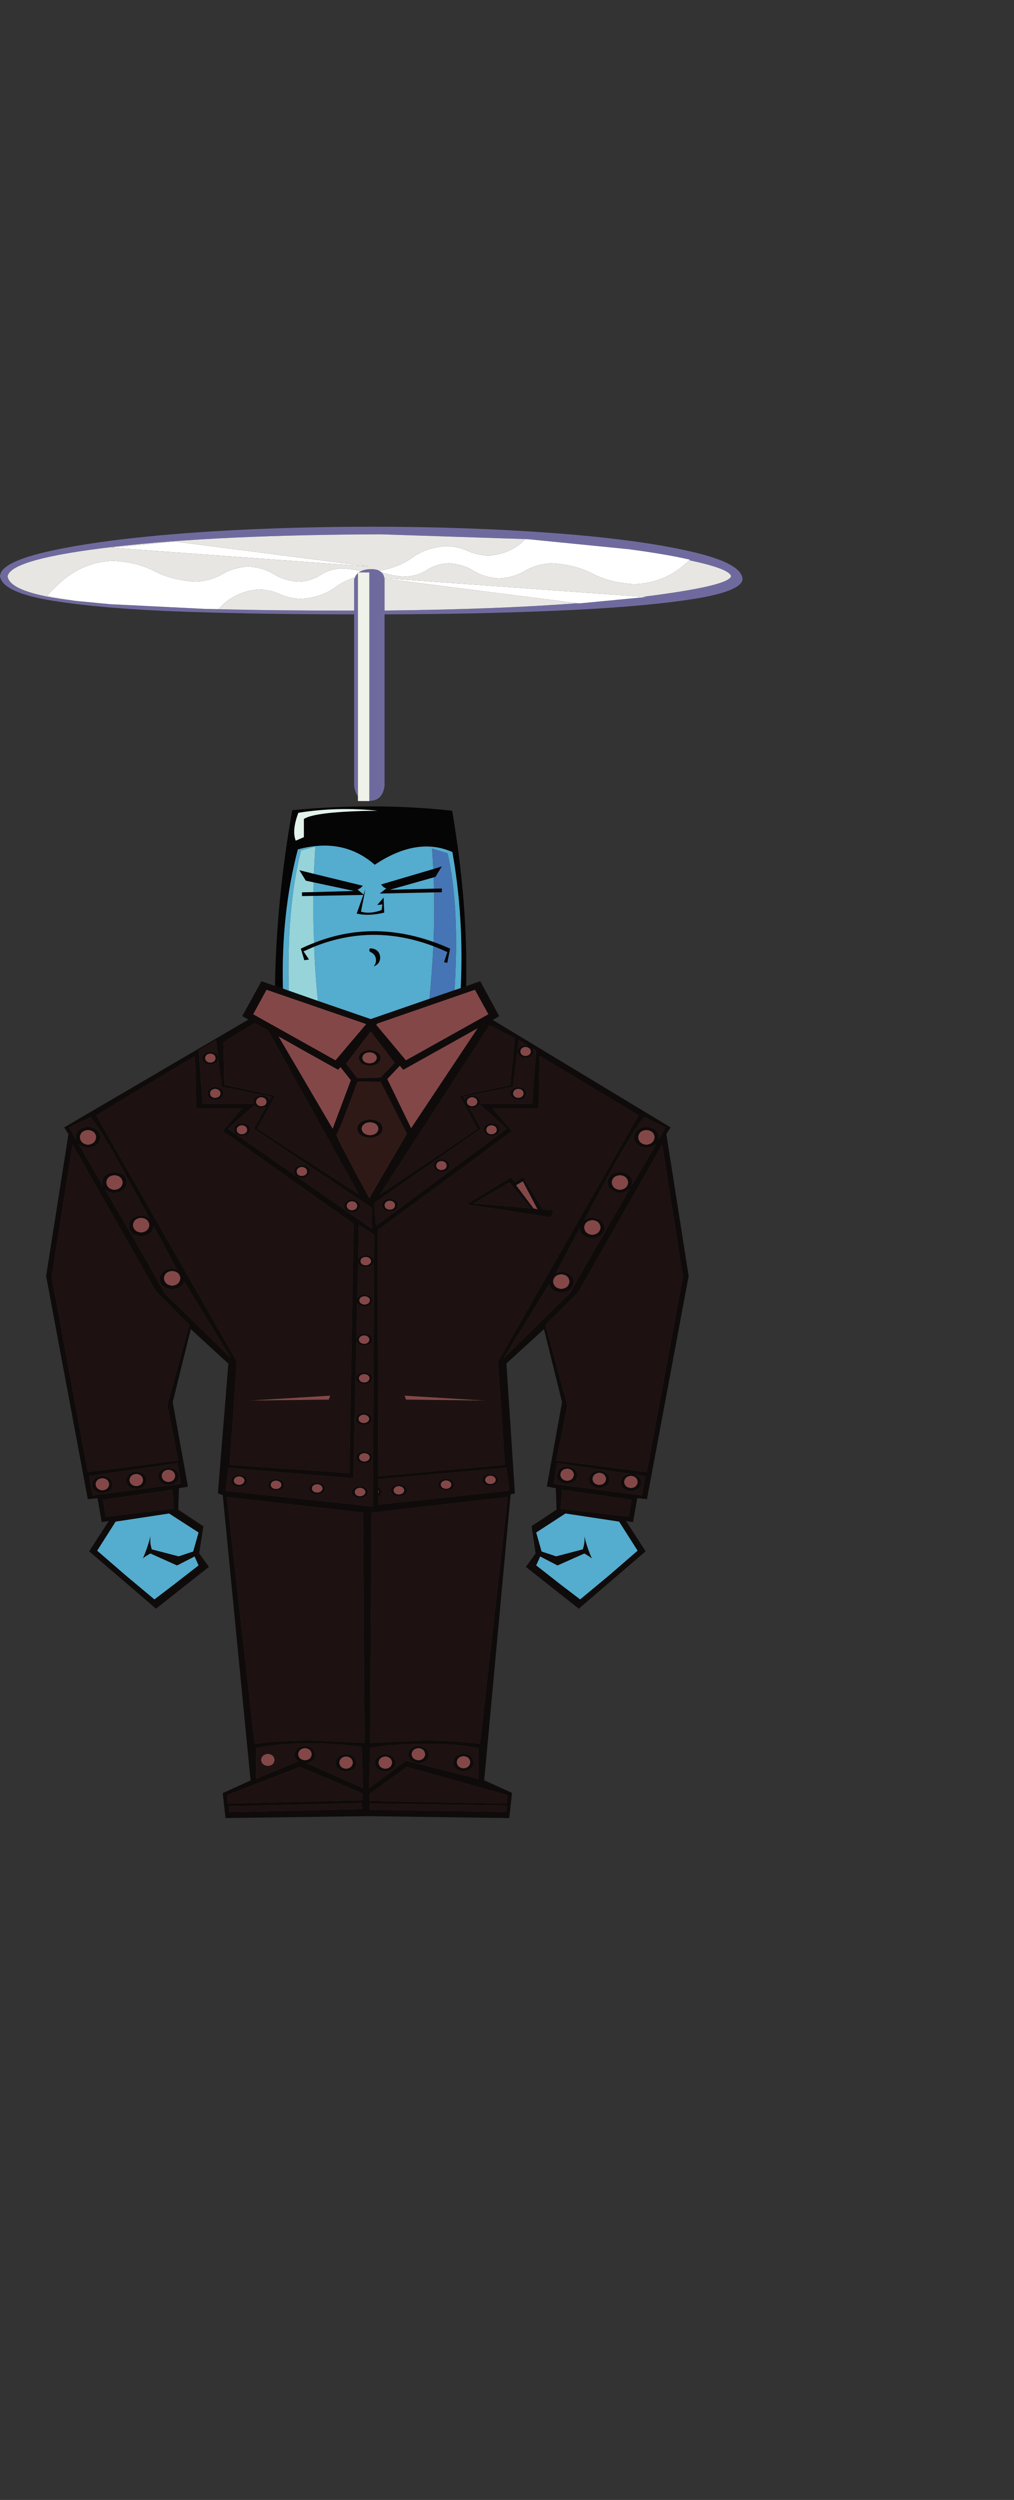 <?xml version="1.0" encoding="UTF-8" standalone="no"?>
<svg xmlns:xlink="http://www.w3.org/1999/xlink" height="1180.9px" width="479.35px" xmlns="http://www.w3.org/2000/svg">
  <rect width="100%" height="100%" fill="#333333" stroke="none"/>
  <g transform="matrix(1.0, 0.0, 0.0, 1.0, 174.55, 605.1)">
    <use height="477.9" transform="matrix(1.0, 0.0, 0.0, 1.0, -152.75, -224.2)" width="303.75" xlink:href="#shape0"/>
    <use height="129.6" transform="matrix(1.0, 0.0, 0.0, 1.0, -174.55, -356.3)" width="351.0" xlink:href="#shape1"/>
  </g>
  <defs>
    <g id="shape0" transform="matrix(1.0, 0.0, 0.0, 1.0, 0.0, 0.0)">
      <path d="M196.0 85.85 Q197.55 52.45 192.05 21.6 175.4 14.2 155.35 27.6 140.4 14.5 119.0 20.35 111.05 50.65 111.95 86.1 L108.2 84.85 Q108.8 44.55 116.35 1.8 155.7 -1.9 191.95 2.05 199.45 46.05 198.55 84.95 L196.0 85.85 M126.55 31.85 L149.75 37.5 148.5 38.7 147.25 39.3 150.05 41.65 150.95 39.15 148.85 49.75 Q153.25 51.0 158.6 48.95 L158.95 46.35 156.5 46.6 159.55 43.1 159.85 50.2 Q152.35 52.0 146.8 50.65 L149.95 41.85 126.35 42.3 120.95 42.4 120.95 40.6 126.35 40.5 145.45 39.95 126.45 35.9 122.75 35.1 119.7 30.15 126.55 31.85 M126.65 64.5 Q153.9 53.65 183.15 64.05 187.0 65.4 191.0 67.2 L189.65 73.95 188.1 73.6 189.65 68.85 Q186.3 67.3 183.05 66.05 154.35 55.25 126.7 66.3 L121.7 68.5 124.3 72.35 122.05 72.7 120.4 67.2 Q123.5 65.7 126.65 64.5 M183.4 40.65 L157.7 41.2 160.75 38.8 159.5 38.15 158.3 36.9 183.05 29.6 187.1 28.35 184.05 33.3 183.25 33.55 162.55 39.4 183.35 38.85 187.1 38.8 187.1 40.6 183.4 40.65 M121.85 5.95 Q127.25 2.4 156.6 2.05 137.6 0.1 119.25 3.05 116.1 11.35 118.0 16.2 L121.85 14.55 121.85 5.95 M152.75 67.95 Q152.8 67.15 153.45 67.05 157.6 67.4 157.95 71.35 157.85 74.5 154.9 75.6 L155.05 75.3 Q155.95 74.15 155.95 72.7 155.9 69.85 153.0 68.65 L152.75 67.95" fill="#050505" fill-rule="evenodd" stroke="none"/>
      <path d="M193.05 86.85 Q195.55 47.8 189.8 22.2 L182.45 19.95 183.05 29.6 158.3 36.9 159.5 38.15 160.75 38.8 157.7 41.2 183.4 40.65 Q183.6 52.0 183.15 64.05 153.9 53.65 126.65 64.5 L126.35 54.1 126.35 42.3 149.95 41.85 146.8 50.65 Q152.35 52.0 159.85 50.2 L159.55 43.1 156.5 46.6 158.95 46.35 158.6 48.95 Q153.25 51.0 148.85 49.75 L150.95 39.15 150.05 41.65 147.25 39.3 148.5 38.7 149.75 37.5 126.55 31.85 127.25 19.0 120.5 20.85 Q113.65 48.4 114.75 87.1 L111.95 86.1 Q111.05 50.65 119.0 20.35 140.4 14.5 155.35 27.6 175.4 14.2 192.05 21.6 197.55 52.45 196.0 85.85 L193.05 86.85 M183.25 33.55 L183.35 38.85 162.55 39.4 183.25 33.55 M181.25 90.9 L153.45 100.5 128.45 91.9 Q127.15 79.0 126.7 66.3 154.35 55.25 183.05 66.05 182.45 78.1 181.25 90.9 M126.35 40.5 L126.45 35.9 145.45 39.95 126.35 40.5 M152.75 67.95 L153.0 68.65 Q155.9 69.85 155.95 72.7 155.95 74.15 155.05 75.3 L154.9 75.6 Q157.85 74.5 157.95 71.35 157.6 67.4 153.45 67.05 152.8 67.15 152.75 67.95 M58.15 334.0 L72.1 343.0 69.55 352.0 62.65 354.3 49.95 351.0 Q48.95 348.0 49.3 344.85 48.05 350.1 45.8 355.15 L46.9 354.3 49.3 352.9 61.9 358.55 70.2 354.3 72.1 358.55 60.65 367.45 51.2 374.65 37.45 363.15 24.1 351.6 32.85 337.85 58.15 334.0 M234.2 352.0 L231.65 343.0 245.5 334.0 270.9 337.85 279.65 351.6 266.3 363.15 252.45 374.65 243.0 367.45 231.65 358.55 233.55 354.3 241.75 358.55 254.45 352.9 256.75 354.3 257.95 355.2 Q255.7 350.2 254.45 344.85 254.8 348.0 253.7 351.0 L241.1 354.3 234.2 352.0" fill="#54acce" fill-rule="evenodd" stroke="none"/>
      <path d="M121.85 5.95 L121.85 14.55 118.0 16.2 Q116.1 11.35 119.25 3.05 137.6 0.1 156.6 2.05 127.25 2.4 121.85 5.95" fill="#e3f2ea" fill-rule="evenodd" stroke="none"/>
      <path d="M183.05 29.6 L182.45 19.95 189.8 22.2 Q195.55 47.8 193.05 86.85 187.2 88.8 181.25 90.9 182.45 78.1 183.05 66.05 186.3 67.3 189.65 68.85 L188.1 73.6 189.65 73.95 191.0 67.2 Q187.0 65.4 183.15 64.05 183.6 52.0 183.4 40.65 L187.1 40.6 187.1 38.8 183.35 38.85 183.25 33.55 184.05 33.3 187.1 28.35 183.05 29.6" fill="#4575b4" fill-rule="evenodd" stroke="none"/>
      <path d="M114.75 87.1 Q113.65 48.4 120.5 20.85 L127.25 19.0 126.55 31.85 119.7 30.15 122.75 35.1 126.45 35.9 126.35 40.5 120.95 40.6 120.95 42.4 126.35 42.3 126.35 54.1 126.65 64.5 Q123.5 65.7 120.4 67.2 L122.05 72.7 124.3 72.35 121.7 68.5 126.7 66.3 Q127.15 79.0 128.45 91.9 L114.75 87.1" fill="#96d4d9" fill-rule="evenodd" stroke="none"/>
      <path d="M193.05 86.85 L196.0 85.85 198.55 84.95 205.2 82.6 214.2 99.1 211.15 100.9 295.2 151.65 293.2 154.8 303.75 221.85 284.05 327.25 279.45 326.8 277.45 338.1 274.15 337.6 283.4 351.9 251.8 379.0 226.8 359.25 231.4 352.9 229.5 340.0 241.3 332.2 240.95 322.1 236.7 321.3 243.9 281.4 235.35 246.95 217.6 263.15 221.6 324.55 219.6 325.0 207.1 460.05 220.25 466.0 218.95 477.9 151.9 477.0 84.8 477.9 83.5 466.1 96.65 460.15 83.5 325.35 81.2 324.55 86.15 263.25 68.4 246.95 59.85 281.4 67.05 321.4 62.8 322.1 62.45 332.2 74.35 340.1 72.35 352.9 76.95 359.25 51.95 379.0 20.35 351.9 29.6 337.6 26.3 338.1 24.3 326.8 19.7 327.25 0.0 221.85 10.55 154.9 8.55 151.65 95.65 100.7 92.7 99.1 101.8 82.6 108.2 84.85 111.95 86.1 114.75 87.1 128.45 91.9 153.45 100.5 181.25 90.9 Q187.2 88.8 193.05 86.85 M202.7 86.65 L156.6 102.6 156.05 103.2 170.1 119.95 209.05 98.2 202.7 86.65 M229.85 114.2 Q230.3 114.85 230.4 115.8 230.2 118.5 226.6 118.9 223.0 118.5 222.85 115.8 223.0 113.1 226.6 112.75 L227.9 113.05 223.45 110.35 220.7 132.45 197.1 137.15 197.9 138.5 Q198.55 136.7 201.4 136.45 205.0 136.8 205.2 139.5 L205.0 140.5 229.75 140.5 231.65 115.3 229.85 114.2 M224.2 115.8 Q224.35 117.7 226.6 117.9 228.95 117.7 229.15 115.8 228.95 113.85 226.6 113.65 224.35 113.85 224.2 115.8 M221.6 109.45 L209.6 103.4 157.75 183.4 203.95 152.35 195.5 136.8 219.5 131.65 221.6 109.45 M225.7 135.6 Q225.55 133.65 223.2 133.45 220.95 133.65 220.75 135.6 220.95 137.5 223.2 137.7 225.55 137.5 225.7 135.6 M233.35 117.9 L232.75 142.55 210.95 142.55 220.25 153.35 156.7 200.25 157.05 316.45 216.9 311.05 213.65 262.25 280.1 145.95 233.35 117.9 M227.0 135.6 Q226.8 138.3 223.2 138.7 219.6 138.3 219.4 135.6 219.6 132.9 223.2 132.55 226.8 132.9 227.0 135.6 M201.35 141.65 Q203.65 141.45 203.85 139.6 203.65 137.6 201.35 137.4 199.1 137.6 198.9 139.6 199.1 141.45 201.35 141.65 M201.4 142.55 L200.0 142.3 205.55 152.25 155.15 187.35 155.8 197.2 156.35 197.9 217.8 152.25 204.95 140.75 Q204.1 142.3 201.4 142.55 M168.85 124.45 L167.2 122.55 161.3 128.8 172.55 152.0 203.95 104.85 168.85 124.45 M183.15 169.65 Q183.35 166.95 186.95 166.6 190.55 166.95 190.7 169.65 190.55 172.35 186.95 172.7 183.35 172.35 183.15 169.65 M186.85 167.55 Q184.6 167.75 184.4 169.75 184.6 171.6 186.85 171.8 189.2 171.6 189.35 169.75 189.2 167.75 186.85 167.55 M162.55 191.4 Q158.95 191.05 158.75 188.35 158.95 185.65 162.55 185.3 166.15 185.65 166.3 188.35 166.15 191.05 162.55 191.4 M162.45 190.5 Q164.8 190.35 164.95 188.45 164.8 186.45 162.45 186.3 160.2 186.45 160.0 188.45 160.2 190.35 162.45 190.5 M210.6 155.8 Q207.0 155.4 206.8 152.7 207.0 150.0 210.6 149.65 214.2 150.0 214.4 152.7 214.2 155.4 210.6 155.8 M202.15 187.45 L201.95 187.55 229.15 189.9 219.05 177.55 219.05 177.65 202.15 187.45 M208.1 152.8 Q208.25 154.7 210.5 154.9 212.85 154.7 213.05 152.8 212.85 150.85 210.5 150.65 208.25 150.85 208.1 152.8 M219.7 175.2 L221.6 177.55 225.35 175.2 234.8 190.35 239.85 190.8 238.6 194.1 198.8 188.0 219.7 175.2 M232.3 190.35 L225.35 177.1 222.2 179.0 230.4 189.9 232.3 190.35 M254.35 195.45 Q255.7 194.5 258.1 194.2 263.8 194.85 263.95 199.15 263.8 203.5 258.1 204.1 252.65 203.5 252.25 199.25 L250.65 202.3 241.3 219.85 240.95 220.5 Q242.0 220.05 243.55 219.85 249.2 220.5 249.4 224.8 249.2 229.15 243.55 229.75 238.5 229.2 237.8 225.6 L216.25 260.7 247.85 229.75 Q250.65 224.25 260.45 207.45 L276.1 180.45 Q274.7 182.25 271.25 182.6 265.7 181.95 265.4 177.65 265.7 173.35 271.25 172.7 276.95 173.35 277.1 177.65 L276.75 179.35 280.0 173.85 288.55 159.3 Q287.1 160.9 283.75 161.25 278.2 160.65 277.9 156.3 278.2 152.0 283.75 151.35 289.45 152.0 289.6 156.3 L289.35 157.85 292.85 151.65 282.8 146.8 Q278.9 150.9 269.1 168.4 261.35 182.25 254.35 195.45 M271.25 181.15 Q274.75 180.8 275.15 177.65 274.75 174.5 271.25 174.25 267.75 174.5 267.4 177.65 267.75 180.8 271.25 181.15 M283.75 152.9 Q280.25 153.15 279.9 156.3 280.25 159.45 283.75 159.85 287.3 159.45 287.65 156.3 287.3 153.15 283.75 152.9 M97.9 98.2 L136.8 119.95 151.3 102.85 104.2 86.65 97.9 98.2 M80.1 118.95 Q79.9 117.0 77.6 116.8 75.35 117.0 75.15 118.95 75.35 120.85 77.6 121.05 79.9 120.85 80.1 118.95 M73.8 118.95 Q74.0 116.25 77.6 115.9 80.9 116.25 81.35 118.5 L80.3 110.35 72.1 115.3 74.0 140.5 98.3 140.5 Q98.0 140.05 98.0 139.5 98.2 136.8 101.8 136.45 105.1 136.8 105.55 139.15 L106.65 137.15 83.05 132.45 81.35 118.95 Q81.2 121.65 77.6 122.05 74.0 121.65 73.8 118.95 M77.5 135.6 Q77.65 137.5 79.9 137.7 82.25 137.5 82.45 135.6 82.25 133.65 79.9 133.45 77.65 133.65 77.5 135.6 M76.25 135.6 Q76.4 132.9 80.0 132.55 83.6 132.9 83.8 135.6 83.6 138.3 80.0 138.7 76.4 138.3 76.25 135.6 M70.4 117.9 L23.65 145.95 90.1 262.25 86.75 311.05 143.35 315.0 145.35 197.2 83.5 153.35 92.7 142.55 71.0 142.55 70.4 117.9 M19.8 152.9 Q16.3 153.15 15.95 156.3 16.3 159.45 19.8 159.85 23.3 159.45 23.65 156.3 23.3 153.15 19.8 152.9 M13.95 156.3 Q14.2 152.0 19.8 151.35 25.45 152.0 25.65 156.3 25.45 160.65 19.8 161.25 16.85 160.9 15.4 159.55 L23.65 173.85 26.75 179.2 26.45 177.65 Q26.75 173.35 32.3 172.7 38.0 173.35 38.15 177.65 38.0 181.95 32.3 182.6 29.05 182.25 27.65 180.7 L43.3 207.45 Q53.0 224.25 55.8 229.75 L87.4 260.7 65.25 224.35 Q64.35 227.6 59.5 228.15 53.9 227.5 53.65 223.2 53.9 218.85 59.5 218.25 L61.85 218.8 53.0 202.3 50.75 198.1 50.75 198.15 Q50.6 202.5 44.9 203.1 39.35 202.5 39.05 198.15 39.35 193.85 44.9 193.2 47.45 193.5 48.85 194.5 L34.55 168.4 Q24.75 150.9 20.9 146.8 L10.8 151.65 14.15 157.4 13.95 156.3 M48.8 197.8 Q48.4 194.65 44.9 194.4 41.4 194.65 41.05 197.8 41.4 200.95 44.9 201.3 48.4 200.95 48.8 197.8 M32.3 181.15 Q35.8 180.8 36.2 177.65 35.8 174.5 32.3 174.25 28.8 174.5 28.45 177.65 28.8 180.8 32.3 181.15 M156.35 118.8 Q155.95 116.35 152.9 116.2 149.75 116.35 149.5 118.8 149.75 121.2 152.9 121.4 155.95 121.2 156.35 118.8 M153.45 106.3 L141.75 121.6 147.15 128.4 158.05 128.15 164.8 121.15 153.45 106.3 M158.15 118.9 Q157.85 122.1 153.0 122.55 148.05 122.1 147.8 118.9 147.95 115.55 153.0 115.1 157.95 115.55 158.15 118.9 M144.0 129.3 L139.15 123.2 138.05 124.45 Q124.0 116.65 109.9 108.7 L135.45 152.25 143.9 129.75 144.0 129.3 M152.45 130.05 Q147.4 129.95 147.15 130.15 138.05 154.95 137.15 154.95 L137.25 155.25 Q137.6 156.6 140.95 163.0 L146.95 174.4 148.6 177.4 152.8 185.1 170.55 154.7 158.15 130.15 152.45 130.05 M83.8 111.4 L84.25 131.55 108.25 136.7 99.8 152.25 147.85 183.3 105.05 106.0 98.65 102.4 Q91.15 106.9 83.8 111.4 M101.7 141.65 Q104.05 141.45 104.2 139.6 104.05 137.6 101.7 137.4 99.45 137.6 99.25 139.6 99.45 141.45 101.7 141.65 M101.8 142.55 Q99.35 142.3 98.55 141.0 L85.95 152.25 154.1 199.6 153.9 189.6 98.2 152.25 103.95 142.0 101.8 142.55 M120.85 170.35 Q118.6 170.55 118.45 172.5 118.6 174.4 120.85 174.6 123.2 174.4 123.4 172.5 123.2 170.55 120.85 170.35 M120.95 169.45 Q124.55 169.8 124.75 172.5 124.55 175.2 120.95 175.6 117.35 175.2 117.2 172.5 117.35 169.8 120.95 169.45 M92.6 149.65 Q96.2 150.0 96.4 152.7 96.2 155.4 92.6 155.8 89.0 155.4 88.85 152.7 89.0 150.0 92.6 149.65 M95.05 152.8 Q94.85 150.85 92.5 150.65 90.25 150.85 90.1 152.8 90.25 154.7 92.5 154.9 94.85 154.7 95.05 152.8 M157.05 152.25 Q156.8 149.5 153.1 149.2 149.5 149.5 149.15 152.25 149.5 155.05 153.1 155.35 156.8 155.05 157.05 152.25 M159.1 152.25 Q158.85 156.05 153.1 156.6 147.35 156.05 147.05 152.25 147.35 148.4 153.1 147.85 158.85 148.4 159.1 152.25 M144.65 191.8 Q141.05 191.4 140.85 188.7 141.05 186.0 144.65 185.65 148.25 186.0 148.4 188.7 148.25 191.4 144.65 191.8 M148.6 214.8 Q148.75 216.6 151.1 216.8 153.35 216.6 153.65 214.8 153.35 213.0 151.1 212.85 148.75 213.0 148.6 214.8 M144.55 190.8 Q146.9 190.6 147.05 188.7 146.9 186.75 144.55 186.55 142.3 186.75 142.1 188.7 142.3 190.6 144.55 190.8 M151.1 212.05 Q154.8 212.4 154.9 214.9 154.8 217.35 151.1 217.7 148.15 217.45 147.5 215.65 L147.15 232.2 Q147.95 230.85 150.5 230.55 154.15 230.95 154.25 233.45 154.15 235.9 150.5 236.25 147.85 235.95 147.05 234.6 L146.7 251.55 Q147.15 249.45 150.4 249.1 154.1 249.45 154.15 252.0 154.1 254.4 150.4 254.8 147.15 254.4 146.7 252.45 L145.25 317.4 86.15 312.45 84.8 323.35 154.45 330.75 155.05 202.3 147.85 197.7 147.5 214.1 Q148.15 212.3 151.1 212.05 M150.4 249.9 Q148.05 250.1 147.85 251.9 148.05 253.7 150.4 253.9 152.65 253.7 152.8 251.9 152.65 250.1 150.4 249.9 M148.05 233.35 Q148.25 235.15 150.55 235.35 152.8 235.15 153.1 233.35 152.8 231.55 150.55 231.4 148.25 231.55 148.05 233.35 M150.3 267.3 Q154.0 267.65 154.1 270.15 154.0 272.6 150.3 272.95 146.7 272.6 146.5 270.15 146.7 267.65 150.3 267.3 M150.4 268.2 Q148.05 268.35 147.85 270.15 148.05 271.95 150.4 272.15 152.65 271.95 152.9 270.15 152.65 268.35 150.4 268.2 M150.2 292.2 Q146.6 291.85 146.45 289.45 146.6 286.9 150.2 286.55 153.9 286.9 154.0 289.45 153.9 291.85 150.2 292.2 M55.7 222.9 Q56.05 226.05 59.6 226.45 63.1 226.05 63.45 222.9 63.1 219.75 59.6 219.5 56.05 219.75 55.7 222.9 M150.2 291.3 Q152.45 291.15 152.75 289.35 152.45 287.55 150.2 287.35 147.85 287.55 147.7 289.35 147.85 291.15 150.2 291.3 M51.95 229.2 L12.5 159.75 2.6 222.3 19.7 314.45 62.45 309.05 57.35 283.15 57.35 282.7 67.7 244.95 51.95 229.2 M62.1 310.2 L20.35 316.35 21.95 325.5 63.7 320.05 62.1 310.2 M47.5 318.4 Q47.35 321.9 42.65 322.45 38.0 321.9 37.8 318.4 38.0 314.8 42.65 314.25 47.35 314.8 47.5 318.4 M57.85 313.35 Q54.9 313.65 54.65 316.25 54.9 318.85 57.85 319.15 60.75 318.85 61.0 316.25 60.75 313.65 57.85 313.35 M42.65 321.1 Q45.55 320.85 45.8 318.25 45.55 315.6 42.65 315.35 39.7 315.6 39.4 318.25 39.7 320.85 42.65 321.1 M53.0 316.5 Q53.2 312.9 57.85 312.4 62.55 312.9 62.75 316.5 62.55 320.05 57.85 320.55 53.2 320.05 53.0 316.5 M59.75 322.8 L26.9 327.5 28.15 335.6 60.4 331.75 59.75 322.8 M58.15 334.0 L32.85 337.85 24.1 351.6 37.45 363.15 51.2 374.65 60.65 367.45 72.1 358.55 70.2 354.3 61.9 358.55 49.3 352.9 46.9 354.3 45.8 355.15 Q48.05 350.1 49.3 344.85 48.95 348.0 49.95 351.0 L62.65 354.3 69.55 352.0 72.1 343.0 58.15 334.0 M26.55 316.25 Q31.25 316.8 31.4 320.4 31.25 323.9 26.55 324.45 21.85 324.0 21.7 320.4 21.85 316.8 26.55 316.25 M29.8 320.2 Q29.5 317.6 26.65 317.35 23.65 317.6 23.4 320.2 23.65 322.8 26.65 323.1 29.5 322.8 29.8 320.2 M150.4 304.75 Q154.1 305.1 154.15 307.6 154.1 310.05 150.4 310.4 146.8 310.05 146.6 307.6 146.8 305.1 150.4 304.75 M150.5 305.55 Q148.15 305.7 147.95 307.5 148.15 309.3 150.5 309.5 152.75 309.3 153.0 307.5 152.75 305.7 150.5 305.55 M157.05 321.55 Q158.4 322.3 158.5 323.8 158.4 325.35 157.05 326.05 L157.05 329.85 218.9 323.25 217.6 312.45 157.05 317.8 157.05 321.55 M124.3 322.3 Q124.45 319.75 128.05 319.4 131.75 319.75 131.85 322.3 131.75 324.7 128.05 325.05 124.45 324.7 124.3 322.3 M125.65 322.2 Q125.8 324.0 128.15 324.15 130.4 324.0 130.7 322.2 130.4 320.4 128.15 320.2 125.8 320.4 125.65 322.2 M157.05 322.9 L157.05 324.6 157.3 323.7 157.05 322.9 M148.4 325.9 Q150.65 325.7 150.95 323.9 150.65 322.1 148.4 321.9 146.05 322.1 145.9 323.9 146.05 325.7 148.4 325.9 M144.55 324.0 Q144.7 321.45 148.3 321.1 152.0 321.45 152.1 324.0 152.0 326.4 148.3 326.8 144.7 326.4 144.55 324.0 M111.25 320.5 Q110.95 318.7 108.7 318.5 106.4 318.7 106.2 320.5 106.4 322.3 108.7 322.45 110.95 322.3 111.25 320.5 M108.7 317.7 Q112.4 318.05 112.5 320.55 112.4 323.0 108.7 323.35 105.1 323.0 104.95 320.55 105.1 318.05 108.7 317.7 M93.8 318.5 Q93.5 316.7 91.25 316.5 88.9 316.7 88.75 318.5 88.9 320.3 91.25 320.5 93.5 320.3 93.8 318.5 M91.25 321.4 Q87.65 321.0 87.5 318.6 87.65 316.05 91.25 315.7 94.95 316.05 95.05 318.6 94.95 321.0 91.25 321.4 M149.85 333.6 L85.4 326.25 98.55 442.9 Q109.45 441.35 124.4 441.25 L150.5 442.35 149.85 333.6 M258.2 202.4 Q261.7 202.05 262.1 198.9 261.7 195.75 258.2 195.45 254.7 195.75 254.35 198.9 254.7 202.05 258.2 202.4 M247.4 224.45 Q247.05 221.3 243.55 221.05 240.05 221.3 239.65 224.45 240.05 227.6 243.55 227.95 247.05 227.6 247.4 224.45 M246.35 282.7 L246.35 283.15 241.2 309.05 283.95 314.45 301.05 222.3 291.25 159.75 251.75 229.2 236.0 244.95 246.35 282.7 M206.2 318.25 Q206.35 315.7 209.95 315.35 213.65 315.7 213.75 318.25 213.65 320.65 209.95 321.0 206.35 320.65 206.2 318.25 M241.55 310.2 L239.95 320.05 281.7 325.5 283.3 316.35 278.1 315.6 Q281.15 316.5 281.35 319.4 281.15 322.9 276.5 323.45 271.8 322.9 271.6 319.4 271.8 315.9 276.2 315.35 L241.55 310.2 M210.05 316.15 Q207.7 316.35 207.55 318.15 207.7 319.95 210.05 320.1 212.3 319.95 212.6 318.15 212.3 316.35 210.05 316.15 M185.3 320.4 Q185.5 317.85 189.1 317.5 192.8 317.85 192.85 320.4 192.8 322.8 189.1 323.2 185.5 322.8 185.3 320.4 M189.1 318.4 Q186.75 318.6 186.55 320.4 186.75 322.2 189.1 322.35 191.35 322.2 191.6 320.4 191.35 318.6 189.1 318.4 M166.75 325.95 Q163.15 325.6 163.0 323.2 163.15 320.65 166.75 320.3 170.45 320.65 170.55 323.2 170.45 325.6 166.75 325.95 M166.75 325.05 Q169.0 324.9 169.3 323.1 169.0 321.3 166.75 321.1 164.45 321.3 164.25 323.1 164.45 324.9 166.75 325.05 M234.2 352.0 L241.1 354.3 253.7 351.0 Q254.8 348.0 254.45 344.85 255.7 350.2 257.95 355.2 L256.75 354.3 254.45 352.9 241.75 358.55 233.55 354.3 231.65 358.55 243.0 367.45 252.45 374.65 266.3 363.15 279.65 351.6 270.9 337.85 245.5 334.0 231.65 343.0 234.2 352.0 M276.5 316.25 Q273.5 316.5 273.25 319.15 273.5 321.75 276.5 322.0 279.35 321.75 279.65 319.15 279.35 316.5 276.5 316.25 M246.35 312.85 Q243.35 313.1 243.1 315.7 243.35 318.3 246.35 318.6 249.2 318.3 249.5 315.7 249.2 313.1 246.35 312.85 M256.6 317.95 Q256.75 314.35 261.45 313.8 266.15 314.35 266.3 317.95 266.15 321.55 261.45 322.0 256.75 321.45 256.6 317.95 M246.25 311.85 Q250.9 312.4 251.1 316.0 250.9 319.5 246.25 320.05 241.55 319.5 241.4 316.0 241.55 312.4 246.25 311.85 M258.3 317.7 Q258.55 320.3 261.55 320.55 264.4 320.3 264.7 317.7 264.4 315.1 261.55 314.8 258.55 315.1 258.3 317.7 M243.9 322.8 L243.25 331.75 275.5 335.6 276.75 327.5 243.9 322.8 M153.8 333.6 L153.2 442.35 179.3 441.25 Q194.3 441.35 205.1 442.9 L218.25 326.25 153.8 333.6 M202.15 451.7 Q201.95 455.2 197.3 455.75 192.6 455.2 192.4 451.7 192.6 448.1 197.3 447.55 201.95 448.1 202.15 451.7 M200.5 451.5 Q200.25 448.9 197.35 448.65 194.4 448.9 194.15 451.5 194.4 454.15 197.35 454.4 200.25 454.15 200.5 451.5 M180.9 448.0 Q180.7 451.5 176.05 452.05 171.35 451.5 171.2 448.0 171.35 444.4 176.05 443.85 180.7 444.4 180.9 448.0 M176.05 450.6 Q178.9 450.35 179.2 447.75 178.9 445.15 176.05 444.85 173.05 445.15 172.8 447.75 173.05 450.35 176.05 450.6 M217.6 471.05 L218.25 467.1 170.55 453.75 153.0 466.35 153.0 469.8 217.6 471.05 M217.9 471.95 L152.9 471.05 152.9 473.95 217.45 475.0 217.9 471.95 M179.9 442.8 Q165.4 442.8 153.25 444.6 L152.65 463.75 170.2 450.8 204.4 459.45 204.4 444.85 Q194.4 442.8 179.9 442.8 M149.2 444.3 Q137.15 442.5 123.2 442.6 109.25 442.7 99.25 444.85 L99.25 459.35 119.25 451.15 Q117.55 450.1 117.45 448.0 117.65 444.4 122.3 443.85 127.0 444.4 127.15 448.0 127.0 451.25 123.1 451.95 L149.75 463.75 149.2 444.3 M86.4 472.3 L86.4 475.1 149.4 473.65 149.2 470.85 86.4 472.3 M86.05 471.05 L149.5 469.45 149.5 466.2 119.95 453.75 85.4 467.1 86.05 471.05 M155.45 451.9 Q155.6 448.3 160.3 447.75 164.95 448.3 165.15 451.9 164.95 455.4 160.3 455.95 155.6 455.4 155.45 451.9 M157.15 451.7 Q157.4 454.3 160.4 454.6 163.25 454.3 163.55 451.7 163.25 449.1 160.4 448.8 157.4 449.1 157.15 451.7 M141.75 455.95 Q137.05 455.4 136.9 451.9 137.05 448.3 141.75 447.75 146.45 448.3 146.6 451.9 146.45 455.4 141.75 455.95 M122.4 450.6 Q125.3 450.35 125.55 447.75 125.3 445.15 122.4 444.85 119.45 445.15 119.15 447.75 119.45 450.35 122.4 450.6 M141.85 454.6 Q144.7 454.3 145.0 451.7 144.7 449.1 141.85 448.8 138.85 449.1 138.6 451.7 138.85 454.3 141.85 454.6" fill="#0f0b0b" fill-rule="evenodd" stroke="none"/>
      <path d="M202.7 86.65 L209.05 98.2 170.1 119.95 156.05 103.2 156.6 102.6 202.7 86.65 M224.2 115.8 Q224.35 113.85 226.6 113.65 228.95 113.85 229.15 115.8 228.95 117.7 226.6 117.9 224.35 117.7 224.2 115.8 M225.7 135.6 Q225.55 137.5 223.2 137.7 220.95 137.5 220.75 135.6 220.95 133.65 223.2 133.45 225.55 133.65 225.7 135.6 M201.35 141.65 Q199.1 141.45 198.9 139.6 199.1 137.6 201.35 137.4 203.65 137.6 203.85 139.6 203.65 141.45 201.35 141.65 M168.85 124.45 L203.95 104.85 172.55 152.0 161.3 128.8 167.2 122.55 168.85 124.45 M186.85 167.55 Q189.2 167.75 189.35 169.75 189.2 171.6 186.85 171.8 184.6 171.6 184.4 169.75 184.6 167.75 186.85 167.55 M162.45 190.5 Q160.2 190.35 160.0 188.45 160.2 186.45 162.45 186.3 164.8 186.45 164.95 188.45 164.8 190.35 162.45 190.5 M208.1 152.8 Q208.25 150.85 210.5 150.65 212.85 150.85 213.05 152.8 212.85 154.7 210.5 154.9 208.25 154.7 208.1 152.8 M232.3 190.35 L230.4 189.9 222.2 179.0 225.35 177.1 232.3 190.35 M283.75 152.9 Q287.3 153.15 287.65 156.3 287.3 159.45 283.75 159.85 280.25 159.45 279.9 156.3 280.25 153.15 283.75 152.9 M271.25 181.15 Q267.75 180.8 267.4 177.65 267.75 174.5 271.25 174.25 274.75 174.5 275.15 177.65 274.75 180.8 271.25 181.15 M97.9 98.2 L104.2 86.65 151.3 102.85 136.8 119.95 97.9 98.2 M80.1 118.95 Q79.9 120.85 77.6 121.05 75.35 120.85 75.15 118.95 75.35 117.0 77.6 116.8 79.9 117.0 80.1 118.95 M77.5 135.6 Q77.65 133.65 79.9 133.45 82.25 133.65 82.45 135.6 82.25 137.5 79.9 137.7 77.65 137.5 77.5 135.6 M19.8 152.9 Q23.3 153.15 23.65 156.3 23.3 159.45 19.8 159.85 16.3 159.45 15.95 156.3 16.3 153.15 19.8 152.9 M32.3 181.15 Q28.8 180.8 28.45 177.65 28.8 174.5 32.3 174.25 35.8 174.5 36.2 177.65 35.8 180.8 32.3 181.15 M48.8 197.8 Q48.4 200.95 44.9 201.3 41.4 200.95 41.05 197.8 41.4 194.65 44.9 194.4 48.4 194.65 48.8 197.8 M156.35 118.8 Q155.95 121.2 152.9 121.4 149.75 121.2 149.5 118.8 149.75 116.35 152.9 116.2 155.95 116.35 156.35 118.8 M144.0 129.3 L143.9 129.75 135.45 152.25 109.9 108.7 Q124.0 116.65 138.05 124.45 L139.15 123.2 144.0 129.3 M101.7 141.65 Q99.45 141.45 99.25 139.6 99.45 137.6 101.7 137.4 104.05 137.6 104.2 139.6 104.05 141.45 101.7 141.65 M120.85 170.35 Q123.2 170.55 123.4 172.5 123.2 174.4 120.85 174.6 118.6 174.4 118.45 172.5 118.6 170.55 120.85 170.35 M95.05 152.8 Q94.85 154.7 92.5 154.9 90.25 154.7 90.1 152.8 90.25 150.85 92.5 150.65 94.85 150.85 95.05 152.8 M157.05 152.25 Q156.8 155.05 153.1 155.35 149.5 155.05 149.15 152.25 149.5 149.5 153.1 149.2 156.8 149.5 157.05 152.25 M144.55 190.8 Q142.3 190.6 142.1 188.7 142.3 186.75 144.55 186.55 146.9 186.75 147.05 188.7 146.9 190.6 144.55 190.8 M148.6 214.8 Q148.75 213.0 151.1 212.85 153.35 213.0 153.65 214.8 153.35 216.6 151.1 216.8 148.75 216.6 148.6 214.8 M148.05 233.35 Q148.25 231.55 150.55 231.4 152.8 231.55 153.1 233.35 152.8 235.15 150.55 235.35 148.25 235.15 148.05 233.35 M150.4 249.9 Q152.65 250.1 152.8 251.9 152.65 253.7 150.4 253.9 148.05 253.7 147.85 251.9 148.05 250.1 150.4 249.9 M150.4 268.2 Q152.65 268.35 152.9 270.15 152.65 271.95 150.4 272.15 148.05 271.95 147.85 270.15 148.05 268.35 150.4 268.2 M134.3 278.35 L133.65 280.25 95.85 280.7 134.3 278.35 M150.2 291.3 Q147.85 291.15 147.7 289.35 147.85 287.55 150.2 287.35 152.45 287.55 152.75 289.35 152.45 291.15 150.2 291.3 M55.7 222.9 Q56.05 219.75 59.6 219.5 63.1 219.75 63.45 222.9 63.1 226.05 59.6 226.45 56.05 226.05 55.7 222.9 M42.65 321.1 Q39.7 320.85 39.4 318.25 39.7 315.6 42.65 315.35 45.55 315.6 45.8 318.25 45.55 320.85 42.65 321.1 M57.85 313.35 Q60.75 313.65 61.0 316.25 60.75 318.85 57.85 319.15 54.9 318.85 54.65 316.25 54.9 313.65 57.85 313.35 M29.8 320.2 Q29.5 322.8 26.65 323.1 23.65 322.8 23.4 320.2 23.65 317.6 26.65 317.35 29.5 317.6 29.8 320.2 M150.5 305.55 Q152.75 305.7 153.0 307.5 152.75 309.3 150.5 309.5 148.15 309.3 147.95 307.5 148.15 305.7 150.5 305.55 M125.65 322.2 Q125.8 320.4 128.15 320.2 130.4 320.4 130.7 322.2 130.4 324.0 128.15 324.15 125.8 324.0 125.65 322.2 M157.05 322.9 L157.3 323.7 157.05 324.6 157.05 322.9 M148.4 325.9 Q146.05 325.7 145.9 323.9 146.05 322.1 148.4 321.9 150.65 322.1 150.95 323.9 150.65 325.7 148.4 325.9 M111.25 320.5 Q110.95 322.3 108.7 322.45 106.4 322.3 106.2 320.5 106.4 318.7 108.7 318.5 110.95 318.7 111.25 320.5 M93.8 318.5 Q93.5 320.3 91.25 320.5 88.9 320.3 88.75 318.5 88.9 316.7 91.25 316.5 93.5 316.7 93.8 318.5 M247.4 224.45 Q247.05 227.6 243.55 227.95 240.05 227.6 239.65 224.45 240.05 221.3 243.55 221.05 247.05 221.3 247.4 224.45 M258.2 202.4 Q254.7 202.05 254.35 198.9 254.7 195.75 258.2 195.45 261.7 195.75 262.1 198.9 261.7 202.05 258.2 202.4 M169.45 278.35 L207.9 280.7 170.1 280.25 169.45 278.35 M210.05 316.15 Q212.3 316.35 212.6 318.15 212.3 319.95 210.05 320.1 207.7 319.95 207.55 318.15 207.7 316.35 210.05 316.15 M189.1 318.4 Q191.35 318.6 191.6 320.4 191.35 322.2 189.1 322.35 186.75 322.2 186.55 320.4 186.75 318.6 189.1 318.4 M166.75 325.05 Q164.45 324.9 164.25 323.1 164.45 321.3 166.75 321.1 169.0 321.3 169.3 323.1 169.0 324.9 166.75 325.05 M246.35 312.85 Q249.2 313.1 249.5 315.7 249.2 318.3 246.35 318.6 243.35 318.3 243.1 315.7 243.35 313.1 246.35 312.85 M276.5 316.25 Q279.35 316.5 279.65 319.15 279.35 321.75 276.5 322.0 273.5 321.75 273.25 319.15 273.5 316.5 276.5 316.25 M258.3 317.7 Q258.55 315.1 261.55 314.8 264.4 315.1 264.7 317.7 264.4 320.3 261.55 320.55 258.55 320.3 258.3 317.7 M200.5 451.5 Q200.25 454.15 197.35 454.4 194.4 454.15 194.15 451.5 194.4 448.9 197.35 448.65 200.25 448.9 200.5 451.5 M176.05 450.6 Q173.05 450.35 172.8 447.75 173.05 445.15 176.05 444.85 178.9 445.15 179.2 447.75 178.9 450.35 176.05 450.6 M108.0 450.45 Q107.75 453.05 104.85 453.3 101.9 453.05 101.6 450.45 101.9 447.85 104.85 447.55 107.75 447.85 108.0 450.45 M157.15 451.7 Q157.4 449.1 160.4 448.8 163.25 449.1 163.55 451.7 163.25 454.3 160.4 454.6 157.4 454.3 157.15 451.7 M141.85 454.6 Q138.85 454.3 138.6 451.7 138.85 449.1 141.85 448.8 144.7 449.1 145.0 451.7 144.7 454.3 141.85 454.6 M122.4 450.6 Q119.45 450.35 119.15 447.75 119.45 445.15 122.4 444.85 125.3 445.15 125.55 447.75 125.3 450.35 122.4 450.6" fill="#844747" fill-rule="evenodd" stroke="none"/>
      <path d="M229.85 114.2 L231.65 115.3 229.75 140.5 205.0 140.5 205.2 139.5 Q205.0 136.8 201.4 136.45 198.55 136.7 197.9 138.5 L197.1 137.15 220.7 132.45 223.45 110.35 227.9 113.05 226.6 112.75 Q223.0 113.1 222.85 115.8 223.0 118.5 226.6 118.9 230.2 118.5 230.4 115.8 230.3 114.85 229.85 114.2 M221.6 109.45 L219.5 131.65 195.5 136.8 203.95 152.35 157.75 183.4 209.6 103.4 221.6 109.45 M227.0 135.6 Q226.8 132.9 223.2 132.55 219.6 132.9 219.4 135.6 219.6 138.3 223.2 138.7 226.8 138.3 227.0 135.6 M233.35 117.9 L280.1 145.95 213.65 262.25 216.9 311.05 157.05 316.45 156.7 200.25 220.25 153.35 210.95 142.55 232.75 142.55 233.35 117.9 M201.4 142.55 Q204.1 142.3 204.95 140.75 L217.8 152.25 156.35 197.9 155.8 197.2 155.15 187.35 205.55 152.25 200.0 142.3 201.4 142.55 M183.15 169.65 Q183.35 172.35 186.95 172.7 190.55 172.35 190.7 169.65 190.55 166.95 186.95 166.6 183.35 166.95 183.15 169.65 M162.55 191.4 Q166.15 191.05 166.3 188.35 166.15 185.65 162.55 185.3 158.95 185.65 158.75 188.35 158.95 191.05 162.55 191.4 M202.15 187.45 L219.05 177.65 219.05 177.55 229.15 189.9 201.95 187.55 202.15 187.45 M210.6 155.8 Q214.2 155.4 214.4 152.7 214.2 150.0 210.6 149.65 207.0 150.0 206.8 152.7 207.0 155.4 210.6 155.8 M219.7 175.2 L198.8 188.0 238.6 194.1 239.85 190.8 234.8 190.35 225.35 175.2 221.6 177.55 219.7 175.2 M254.35 195.45 Q261.35 182.25 269.1 168.4 278.9 150.9 282.8 146.8 L292.85 151.65 289.35 157.85 289.6 156.3 Q289.45 152.0 283.75 151.35 278.2 152.0 277.9 156.3 278.2 160.65 283.75 161.25 287.1 160.9 288.55 159.3 L280.0 173.85 276.75 179.35 277.1 177.65 Q276.95 173.35 271.25 172.7 265.7 173.35 265.4 177.65 265.7 181.95 271.25 182.6 274.7 182.25 276.1 180.45 L260.45 207.45 Q250.65 224.25 247.85 229.75 L216.25 260.7 237.8 225.6 Q238.5 229.2 243.55 229.75 249.2 229.15 249.4 224.8 249.2 220.5 243.55 219.85 242.0 220.05 240.95 220.5 L241.3 219.85 250.65 202.3 252.25 199.25 Q252.65 203.5 258.1 204.1 263.8 203.5 263.95 199.15 263.8 194.85 258.1 194.2 255.7 194.5 254.35 195.45 M73.8 118.95 Q74.0 121.65 77.6 122.05 81.2 121.65 81.35 118.95 L83.05 132.45 106.65 137.15 105.55 139.15 Q105.1 136.8 101.8 136.45 98.2 136.8 98.0 139.5 98.0 140.05 98.3 140.5 L74.0 140.5 72.1 115.3 80.3 110.35 81.35 118.5 Q80.9 116.25 77.6 115.9 74.0 116.25 73.8 118.95 M70.4 117.9 L71.0 142.55 92.7 142.55 83.5 153.35 145.35 197.2 143.35 315.0 86.75 311.05 90.1 262.25 23.65 145.95 70.4 117.9 M76.25 135.6 Q76.4 138.3 80.0 138.7 83.6 138.3 83.8 135.6 83.6 132.9 80.0 132.55 76.4 132.9 76.25 135.6 M13.95 156.3 L14.15 157.4 10.8 151.65 20.9 146.8 Q24.75 150.9 34.55 168.4 L48.85 194.5 Q47.45 193.5 44.9 193.2 39.35 193.85 39.05 198.15 39.35 202.5 44.9 203.1 50.6 202.5 50.75 198.15 L50.75 198.1 53.0 202.3 61.85 218.8 59.5 218.25 Q53.9 218.85 53.65 223.2 53.9 227.5 59.5 228.15 64.35 227.6 65.25 224.35 L87.4 260.7 55.8 229.75 Q53.0 224.25 43.3 207.45 L27.65 180.7 Q29.05 182.25 32.3 182.6 38.0 181.95 38.15 177.65 38.0 173.35 32.3 172.7 26.75 173.35 26.45 177.65 L26.75 179.2 23.65 173.85 15.4 159.55 Q16.85 160.9 19.8 161.25 25.45 160.65 25.65 156.3 25.45 152.0 19.8 151.35 14.2 152.0 13.95 156.3 M83.8 111.4 Q91.15 106.9 98.65 102.4 L105.05 106.0 147.85 183.3 99.8 152.25 108.25 136.7 84.25 131.55 83.8 111.4 M101.8 142.55 L103.95 142.0 98.2 152.25 153.9 189.6 154.1 199.6 85.95 152.25 98.55 141.0 Q99.35 142.3 101.8 142.55 M92.6 149.65 Q89.0 150.0 88.85 152.7 89.0 155.4 92.6 155.8 96.2 155.4 96.4 152.7 96.2 150.0 92.6 149.65 M120.95 169.45 Q117.35 169.8 117.2 172.5 117.35 175.2 120.95 175.6 124.55 175.2 124.75 172.5 124.55 169.8 120.95 169.45 M144.65 191.8 Q148.25 191.4 148.4 188.7 148.25 186.0 144.65 185.65 141.05 186.0 140.85 188.7 141.05 191.4 144.65 191.8 M151.1 212.05 Q148.15 212.3 147.5 214.1 L147.85 197.7 155.05 202.3 154.45 330.75 84.8 323.35 86.15 312.45 145.25 317.4 146.7 252.45 Q147.15 254.4 150.4 254.8 154.1 254.4 154.15 252.0 154.1 249.45 150.4 249.1 147.15 249.45 146.7 251.55 L147.05 234.6 Q147.85 235.95 150.5 236.25 154.15 235.9 154.25 233.45 154.15 230.95 150.5 230.55 147.95 230.85 147.15 232.2 L147.5 215.65 Q148.15 217.45 151.1 217.7 154.8 217.35 154.9 214.9 154.8 212.4 151.1 212.05 M150.3 267.3 Q146.7 267.65 146.5 270.15 146.7 272.6 150.3 272.95 154.0 272.6 154.1 270.15 154.0 267.65 150.3 267.3 M134.3 278.35 L95.85 280.7 133.65 280.25 134.3 278.35 M150.2 292.2 Q153.9 291.85 154.0 289.45 153.9 286.9 150.2 286.55 146.6 286.9 146.45 289.45 146.6 291.85 150.2 292.2 M47.5 318.4 Q47.35 314.8 42.65 314.25 38.0 314.8 37.8 318.4 38.0 321.9 42.65 322.45 47.35 321.9 47.5 318.4 M62.1 310.2 L63.7 320.05 21.95 325.5 20.35 316.35 62.1 310.2 M51.95 229.2 L67.7 244.95 57.35 282.7 57.35 283.15 62.45 309.05 19.7 314.45 2.6 222.3 12.5 159.75 51.95 229.2 M59.75 322.8 L60.4 331.75 28.15 335.6 26.9 327.5 59.75 322.8 M53.0 316.5 Q53.2 320.05 57.85 320.55 62.55 320.05 62.75 316.5 62.55 312.9 57.85 312.4 53.2 312.9 53.0 316.5 M26.55 316.25 Q21.85 316.8 21.7 320.4 21.85 324.0 26.55 324.45 31.25 323.9 31.4 320.4 31.25 316.8 26.55 316.25 M150.4 304.75 Q146.8 305.1 146.6 307.6 146.8 310.05 150.4 310.4 154.1 310.05 154.15 307.6 154.1 305.1 150.4 304.75 M124.3 322.3 Q124.45 324.7 128.05 325.05 131.75 324.7 131.85 322.3 131.75 319.75 128.05 319.4 124.45 319.75 124.3 322.3 M157.05 321.55 L157.05 317.8 217.6 312.45 218.9 323.25 157.05 329.85 157.05 326.05 Q158.4 325.35 158.5 323.8 158.4 322.3 157.05 321.55 M144.55 324.0 Q144.7 326.4 148.3 326.8 152.0 326.4 152.1 324.0 152.0 321.45 148.3 321.1 144.7 321.45 144.55 324.0 M108.7 317.7 Q105.1 318.05 104.95 320.55 105.1 323.0 108.7 323.35 112.4 323.0 112.5 320.55 112.4 318.05 108.7 317.7 M91.25 321.4 Q94.95 321.0 95.05 318.6 94.95 316.05 91.25 315.7 87.65 316.05 87.5 318.6 87.65 321.0 91.25 321.4 M149.85 333.6 L150.5 442.35 124.4 441.25 Q109.45 441.35 98.55 442.9 L85.4 326.25 149.85 333.6 M246.35 282.7 L236.0 244.95 251.75 229.2 291.25 159.75 301.05 222.3 283.95 314.45 241.2 309.05 246.35 283.15 246.35 282.7 M169.45 278.35 L170.1 280.25 207.9 280.7 169.45 278.35 M241.55 310.2 L276.2 315.35 Q271.8 315.9 271.6 319.4 271.8 322.9 276.5 323.45 281.15 322.9 281.35 319.4 281.15 316.5 278.1 315.6 L283.3 316.35 281.7 325.5 239.95 320.05 241.55 310.2 M206.2 318.25 Q206.35 320.65 209.95 321.0 213.65 320.65 213.75 318.25 213.65 315.7 209.95 315.35 206.35 315.7 206.2 318.25 M185.3 320.4 Q185.5 322.8 189.1 323.2 192.8 322.8 192.85 320.4 192.8 317.85 189.1 317.5 185.5 317.85 185.3 320.4 M166.75 325.95 Q170.45 325.6 170.55 323.2 170.45 320.65 166.75 320.3 163.15 320.65 163.0 323.2 163.15 325.6 166.75 325.95 M246.25 311.85 Q241.55 312.4 241.4 316.0 241.55 319.5 246.25 320.05 250.9 319.5 251.1 316.0 250.9 312.4 246.25 311.85 M256.6 317.95 Q256.75 321.45 261.45 322.0 266.15 321.55 266.3 317.95 266.15 314.35 261.45 313.8 256.75 314.35 256.6 317.95 M243.9 322.8 L276.75 327.5 275.5 335.6 243.25 331.75 243.9 322.8 M153.8 333.6 L218.25 326.25 205.1 442.9 Q194.3 441.35 179.3 441.25 L153.2 442.35 153.8 333.6 M202.15 451.7 Q201.95 448.1 197.3 447.55 192.6 448.1 192.4 451.7 192.6 455.2 197.3 455.75 201.95 455.2 202.15 451.7 M180.9 448.0 Q180.7 444.4 176.05 443.85 171.35 444.4 171.2 448.0 171.35 451.5 176.05 452.05 180.7 451.5 180.9 448.0 M217.6 471.05 L153.0 469.8 153.0 466.35 170.55 453.75 218.25 467.1 217.6 471.05 M179.9 442.8 Q194.4 442.8 204.4 444.85 L204.4 459.45 170.2 450.8 152.65 463.75 153.25 444.6 Q165.4 442.8 179.9 442.8 M217.9 471.95 L217.45 475.0 152.9 473.95 152.9 471.05 217.9 471.95 M149.2 444.3 L149.75 463.75 123.1 451.95 Q127.0 451.25 127.15 448.0 127.0 444.4 122.3 443.85 117.65 444.4 117.45 448.0 117.55 450.1 119.25 451.15 L99.25 459.35 99.25 444.85 Q109.25 442.7 123.2 442.6 137.15 442.5 149.2 444.3 M108.0 450.45 Q107.75 447.85 104.85 447.55 101.9 447.85 101.6 450.45 101.9 453.05 104.85 453.3 107.75 453.05 108.0 450.45 M86.4 472.3 L149.2 470.85 149.4 473.65 86.4 475.1 86.4 472.3 M86.05 471.05 L85.4 467.1 119.95 453.75 149.5 466.2 149.5 469.45 86.05 471.05 M155.45 451.9 Q155.6 455.4 160.3 455.95 164.95 455.4 165.15 451.9 164.95 448.3 160.3 447.75 155.6 448.3 155.45 451.9 M141.75 455.95 Q146.45 455.4 146.6 451.9 146.45 448.3 141.75 447.75 137.05 448.3 136.9 451.9 137.05 455.4 141.75 455.95" fill="#1d1211" fill-rule="evenodd" stroke="none"/>
      <path d="M158.15 118.9 Q157.95 115.55 153.0 115.1 147.95 115.55 147.8 118.9 148.05 122.1 153.0 122.55 157.85 122.1 158.15 118.9 M153.45 106.3 L164.8 121.15 158.05 128.15 147.15 128.4 141.75 121.6 153.45 106.3 M152.45 130.05 L158.15 130.15 170.55 154.7 152.8 185.1 148.6 177.4 146.95 174.4 140.95 163.0 Q137.6 156.6 137.25 155.25 L137.15 154.95 Q138.05 154.95 147.15 130.15 147.4 129.95 152.45 130.05 M159.1 152.25 Q158.85 148.4 153.1 147.85 147.35 148.4 147.05 152.25 147.35 156.05 153.1 156.6 158.85 156.05 159.1 152.25" fill="#2f1916" fill-rule="evenodd" stroke="none"/>
    </g>
    <g id="shape1" transform="matrix(1.0, 0.0, 0.0, 1.0, 0.0, 0.0)">
      <path d="M169.2 127.25 Q167.75 125.45 167.4 122.3 L167.4 41.4 Q124.55 41.4 88.4 40.2 49.15 38.85 25.1 35.0 1.15 31.15 0.0 23.4 0.25 16.55 24.3 11.35 48.35 6.1 87.95 3.05 127.55 0.1 174.6 0.0 221.65 0.0 262.1 3.05 302.4 6.1 326.95 11.8 351.45 17.45 351.0 25.2 349.45 31.05 325.1 34.55 300.7 38.15 261.2 39.75 224.65 41.3 181.8 41.4 L181.8 122.3 Q180.9 129.5 174.6 129.5 L174.6 21.6 169.65 21.6 Q170.0 21.3 170.55 21.05 172.25 20.15 174.95 20.05 177.65 19.95 179.3 20.8 L180.25 21.5 Q181.45 22.5 181.7 24.3 L181.8 24.55 181.8 25.1 181.8 39.6 Q234.7 39.05 272.9 36.15 L273.7 36.25 305.55 33.2 303.95 33.1 Q344.45 28.05 345.6 23.4 344.95 19.9 325.9 15.85 L326.05 15.55 Q314.2 12.85 296.9 10.6 L250.0 5.95 248.4 5.85 180.0 3.6 Q103.25 3.85 54.25 9.45 5.2 15.1 3.6 23.4 4.6 31.4 35.45 35.0 L51.55 36.55 52.1 36.6 96.5 38.8 103.25 38.95 103.3 38.95 Q132.05 39.7 167.4 39.6 L167.4 25.1 Q167.5 24.45 167.75 24.0 168.2 22.75 169.2 21.95 L169.2 127.25" fill="#6f6a9e" fill-rule="evenodd" stroke="none"/>
      <path d="M167.75 24.0 Q167.5 24.45 167.4 25.1 L167.4 39.6 Q132.05 39.7 103.3 38.95 110.6 30.6 122.4 29.6 128.05 29.85 132.3 31.85 136.55 33.85 142.2 34.1 151.85 33.45 158.4 28.7 162.45 25.65 167.75 24.0 M35.45 35.0 Q4.6 31.4 3.6 23.4 5.2 15.1 54.25 9.45 103.25 3.85 180.0 3.6 L248.4 5.85 Q241.55 12.95 230.95 13.65 225.25 13.4 221.05 11.4 216.8 9.45 211.15 9.15 201.5 9.8 194.95 14.55 188.55 19.25 179.3 20.8 177.65 19.95 174.95 20.05 172.25 20.15 170.55 21.05 166.15 19.8 161.55 19.7 155.6 20.05 151.45 22.85 147.25 25.65 141.3 26.0 134.35 25.55 129.4 22.4 124.4 19.25 117.45 18.8 110.35 19.25 105.1 22.4 99.8 25.55 92.7 26.0 81.45 25.35 73.15 21.05 64.9 16.75 53.55 16.1 37.7 16.65 26.1 28.7 24.2 30.3 22.3 32.75 L35.45 35.0 M325.9 15.85 Q344.95 19.9 345.6 23.4 344.45 28.05 303.95 33.1 L181.7 24.3 Q181.45 22.5 180.25 21.5 185.85 23.4 191.8 23.55 197.75 23.2 201.85 20.4 206.1 17.65 212.05 17.25 218.95 17.7 223.9 20.85 228.95 24.0 235.9 24.45 243.0 24.0 248.2 20.85 253.55 17.7 260.65 17.25 271.9 17.9 280.15 22.2 288.45 26.55 299.8 27.15 314.9 26.65 325.9 15.85 M272.9 36.15 Q234.7 39.05 181.8 39.6 L181.8 25.1 181.8 24.55 272.9 36.15 M82.6 7.0 L52.45 9.9 174.6 18.8 82.6 7.0" fill="#e7e6e3" fill-rule="evenodd" stroke="none"/>
      <path d="M169.2 21.95 Q168.2 22.75 167.75 24.0 162.45 25.65 158.4 28.7 151.85 33.45 142.2 34.1 136.55 33.85 132.3 31.85 128.05 29.85 122.4 29.6 110.6 30.6 103.3 38.95 L103.25 38.95 96.5 38.8 52.1 36.6 51.55 36.55 35.45 35.0 22.3 32.75 Q24.2 30.3 26.1 28.7 37.7 16.65 53.55 16.1 64.9 16.75 73.15 21.05 81.45 25.35 92.7 26.0 99.8 25.55 105.1 22.4 110.35 19.25 117.45 18.8 124.4 19.25 129.4 22.4 134.35 25.55 141.3 26.0 147.25 25.65 151.45 22.85 155.6 20.05 161.55 19.7 166.15 19.8 170.55 21.05 170.0 21.3 169.65 21.6 L169.2 21.6 169.2 21.95 M248.4 5.85 L250.0 5.95 296.9 10.6 Q314.2 12.85 326.05 15.55 L325.9 15.85 Q314.9 26.65 299.8 27.15 288.45 26.55 280.15 22.2 271.9 17.9 260.65 17.25 253.55 17.7 248.2 20.85 243.0 24.0 235.9 24.45 228.95 24.0 223.9 20.85 218.95 17.7 212.05 17.25 206.1 17.65 201.85 20.4 197.75 23.2 191.8 23.55 185.85 23.4 180.25 21.5 L179.3 20.8 Q188.55 19.25 194.95 14.55 201.5 9.8 211.15 9.15 216.8 9.45 221.05 11.4 225.25 13.4 230.95 13.65 241.55 12.95 248.4 5.85 M303.95 33.1 L305.55 33.2 273.7 36.25 272.9 36.15 181.8 24.55 181.7 24.3 303.95 33.1 M82.6 7.0 L174.6 18.8 52.45 9.9 82.6 7.0" fill="#ffffff" fill-rule="evenodd" stroke="none"/>
      <path d="M169.2 127.25 L169.2 21.95 169.2 21.6 169.65 21.6 174.6 21.6 174.6 129.5 174.6 129.6 169.2 129.6 169.2 127.25" fill="#eff2e8" fill-rule="evenodd" stroke="none"/>
    </g>
  </defs>
</svg>
